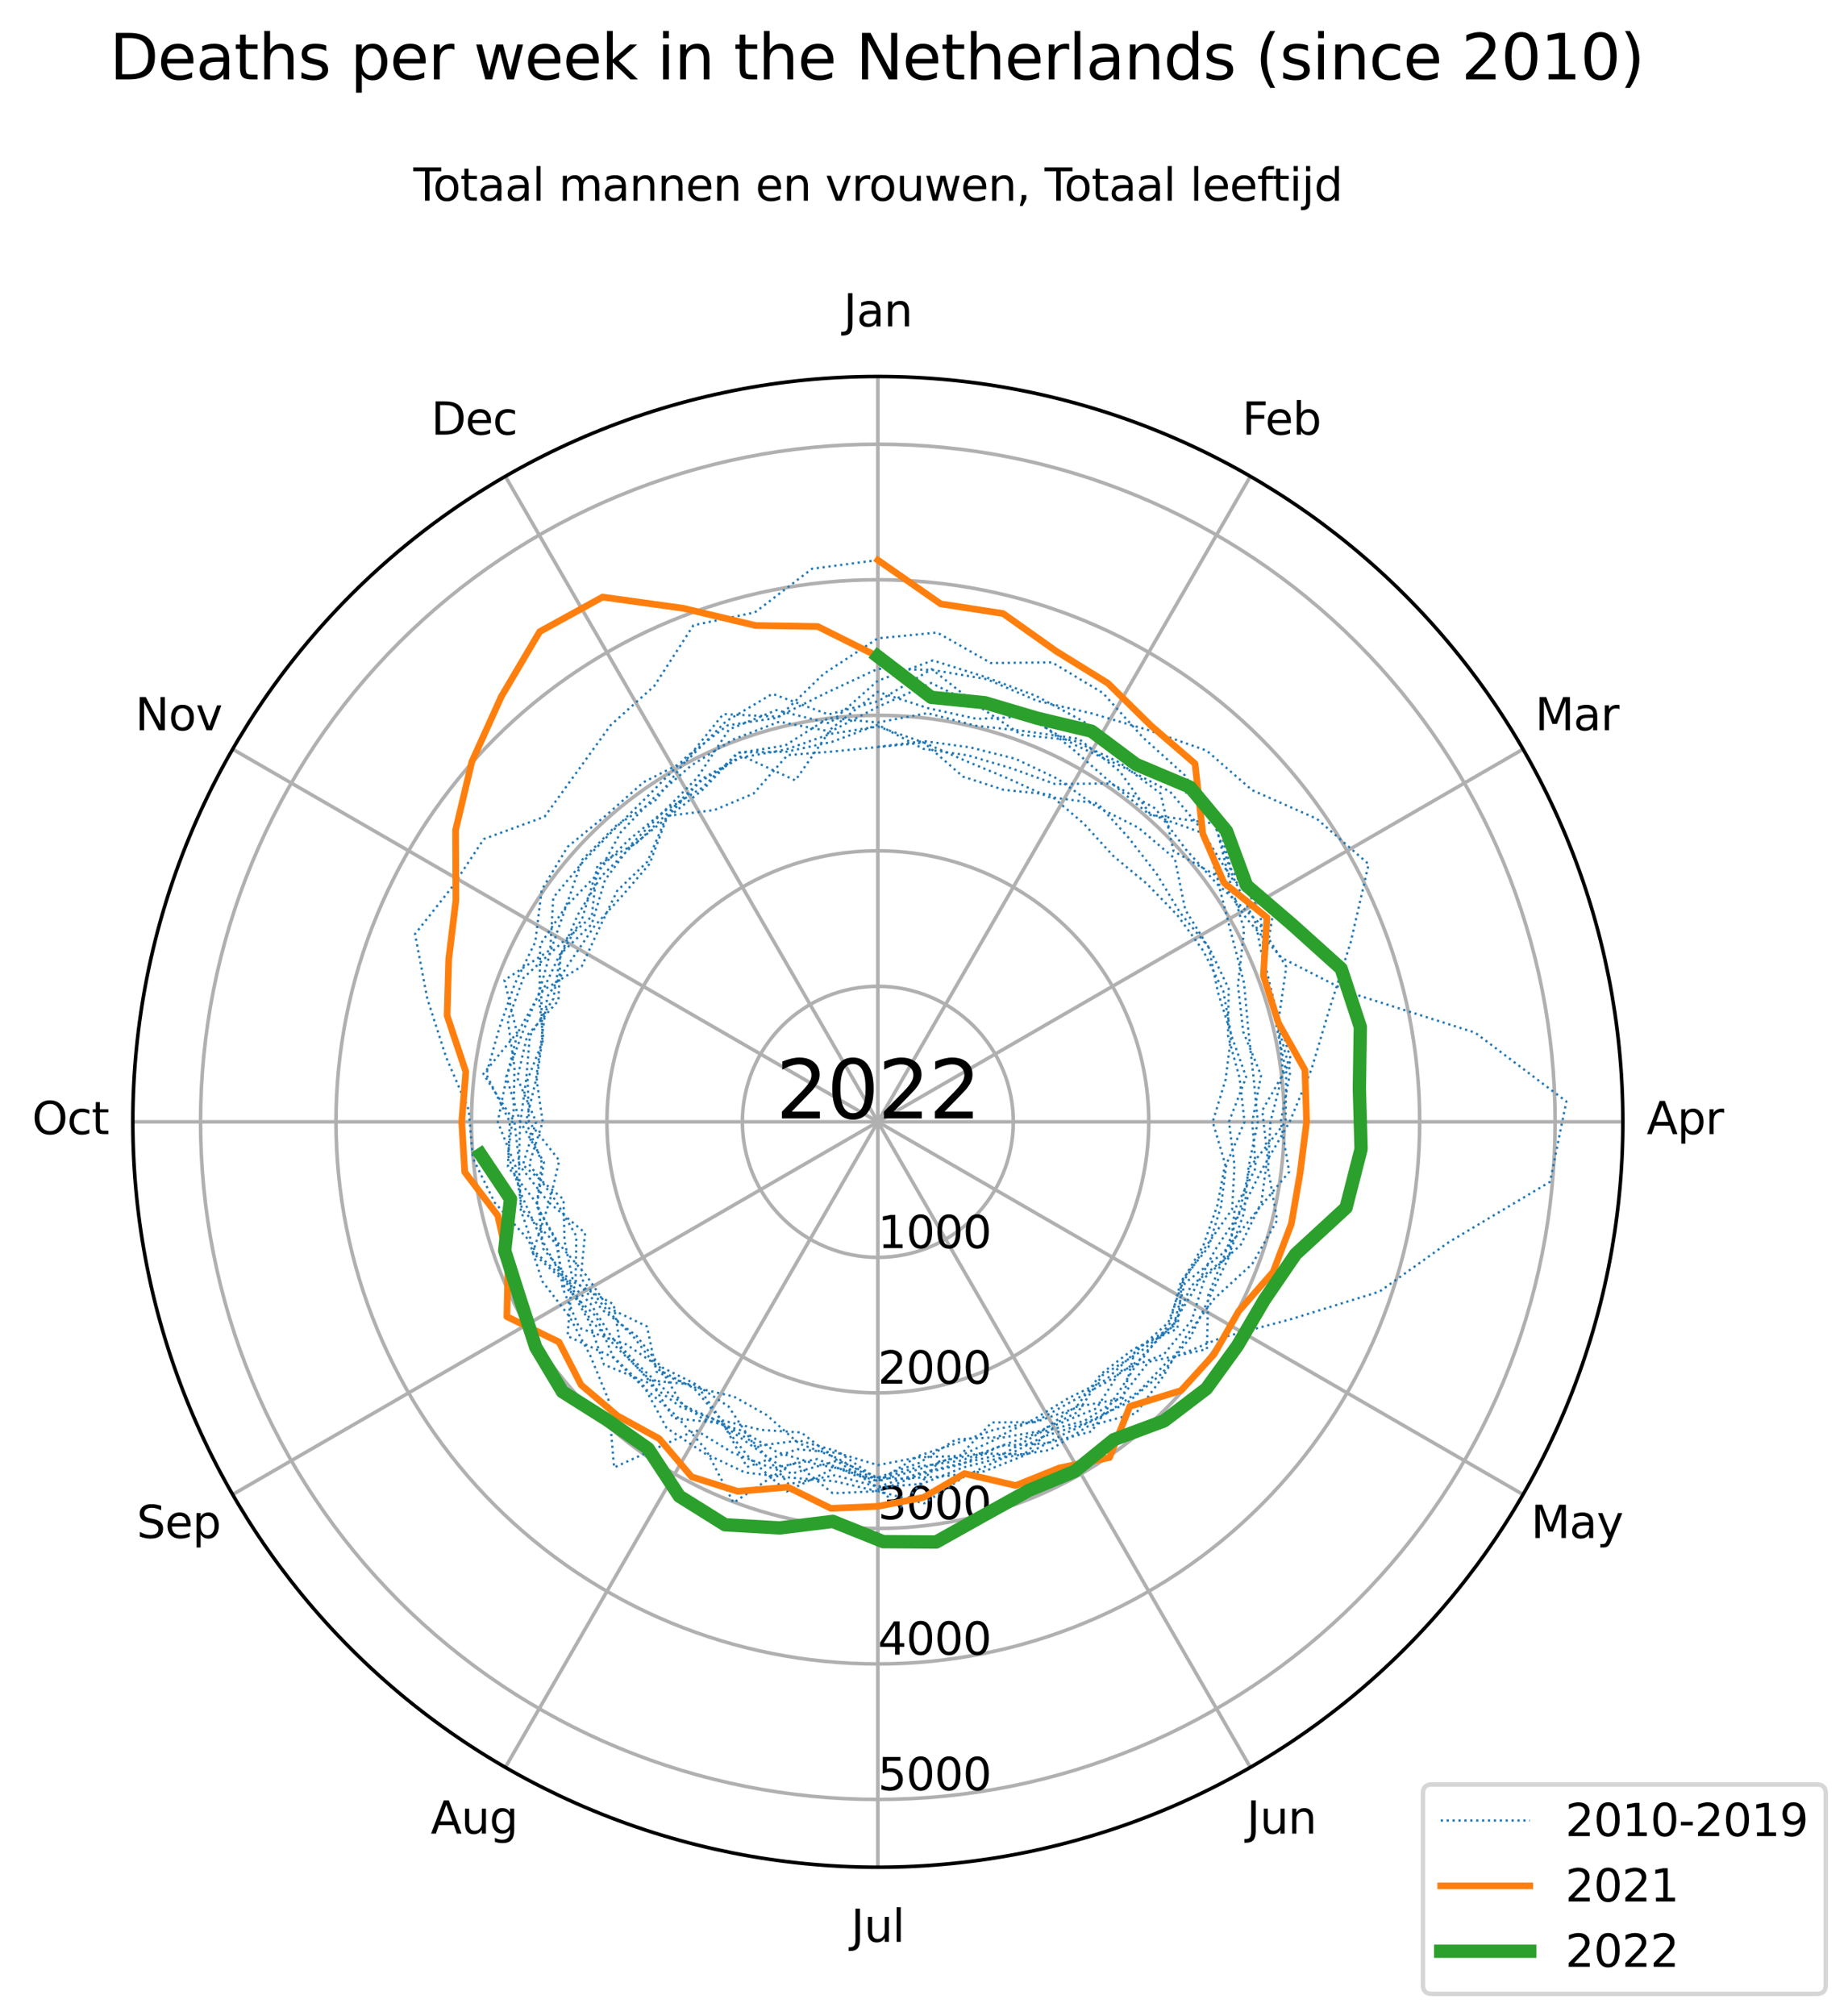 <?xml version="1.0" encoding="utf-8" standalone="no"?>
<!DOCTYPE svg PUBLIC "-//W3C//DTD SVG 1.1//EN"
  "http://www.w3.org/Graphics/SVG/1.1/DTD/svg11.dtd">
<svg xmlns:xlink="http://www.w3.org/1999/xlink" width="415.229pt" height="452.8pt" viewBox="0 0 415.229 452.8" xmlns="http://www.w3.org/2000/svg" version="1.1">
 <defs>
  <style type="text/css">*{stroke-linejoin: round; stroke-linecap: butt}</style>
 </defs>
 <g id="figure_1">
  <g id="patch_1">
   <path d="M 0 452.8 
L 415.229 452.8 
L 415.229 0 
L 0 0 
z
" style="fill: #ffffff"/>
  </g>
  <g id="axes_1">
   <g id="patch_2">
    <path d="M 364.645 251.952 
C 364.645 229.969 360.315 208.2 351.903 187.891 
C 343.49 167.581 331.159 149.126 315.615 133.582 
C 300.071 118.038 281.616 105.707 261.307 97.294 
C 240.997 88.882 219.228 84.552 197.245 84.552 
C 175.263 84.552 153.494 88.882 133.184 97.294 
C 112.875 105.707 94.42 118.038 78.876 133.582 
C 63.331 149.126 51 167.581 42.588 187.891 
C 34.175 208.2 29.845 229.969 29.845 251.952 
C 29.845 273.935 34.175 295.704 42.588 316.013 
C 51 336.322 63.331 354.777 78.876 370.321 
C 94.42 385.866 112.875 398.197 133.184 406.609 
C 153.494 415.022 175.263 419.352 197.245 419.352 
C 219.228 419.352 240.997 415.022 261.307 406.609 
C 281.616 398.197 300.071 385.866 315.615 370.321 
C 331.159 354.777 343.49 336.322 351.903 316.013 
C 360.315 295.704 364.645 273.935 364.645 251.952 
M 197.245 251.952 
C 197.245 251.952 197.245 251.952 197.245 251.952 
C 197.245 251.952 197.245 251.952 197.245 251.952 
C 197.245 251.952 197.245 251.952 197.245 251.952 
C 197.245 251.952 197.245 251.952 197.245 251.952 
C 197.245 251.952 197.245 251.952 197.245 251.952 
C 197.245 251.952 197.245 251.952 197.245 251.952 
C 197.245 251.952 197.245 251.952 197.245 251.952 
C 197.245 251.952 197.245 251.952 197.245 251.952 
C 197.245 251.952 197.245 251.952 197.245 251.952 
C 197.245 251.952 197.245 251.952 197.245 251.952 
C 197.245 251.952 197.245 251.952 197.245 251.952 
C 197.245 251.952 197.245 251.952 197.245 251.952 
C 197.245 251.952 197.245 251.952 197.245 251.952 
C 197.245 251.952 197.245 251.952 197.245 251.952 
C 197.245 251.952 197.245 251.952 197.245 251.952 
C 197.245 251.952 197.245 251.952 197.245 251.952 
M 364.645 251.952 
z
" style="fill: #ffffff"/>
   </g>
   <g id="matplotlib.axis_1">
    <g id="xtick_1">
     <g id="line2d_1">
      <path d="M 197.245 251.952 
L 197.245 84.552 
" clip-path="url(#pfb69809cf7)" style="fill: none; stroke: #b0b0b0; stroke-width: 0.8; stroke-linecap: square"/>
     </g>
     <g id="text_1">
      <!-- Jan -->
      <g transform="translate(189.537 73.311) scale(0.1 -0.1)">
       <defs>
        <path id="DejaVuSans-4a" d="M 628 4666 
L 1259 4666 
L 1259 325 
Q 1259 -519 939 -900 
Q 619 -1281 -91 -1281 
L -331 -1281 
L -331 -750 
L -134 -750 
Q 284 -750 456 -515 
Q 628 -281 628 325 
L 628 4666 
z
" transform="scale(0.016)"/>
        <path id="DejaVuSans-61" d="M 2194 1759 
Q 1497 1759 1228 1600 
Q 959 1441 959 1056 
Q 959 750 1161 570 
Q 1363 391 1709 391 
Q 2188 391 2477 730 
Q 2766 1069 2766 1631 
L 2766 1759 
L 2194 1759 
z
M 3341 1997 
L 3341 0 
L 2766 0 
L 2766 531 
Q 2569 213 2275 61 
Q 1981 -91 1556 -91 
Q 1019 -91 701 211 
Q 384 513 384 1019 
Q 384 1609 779 1909 
Q 1175 2209 1959 2209 
L 2766 2209 
L 2766 2266 
Q 2766 2663 2505 2880 
Q 2244 3097 1772 3097 
Q 1472 3097 1187 3025 
Q 903 2953 641 2809 
L 641 3341 
Q 956 3463 1253 3523 
Q 1550 3584 1831 3584 
Q 2591 3584 2966 3190 
Q 3341 2797 3341 1997 
z
" transform="scale(0.016)"/>
        <path id="DejaVuSans-6e" d="M 3513 2113 
L 3513 0 
L 2938 0 
L 2938 2094 
Q 2938 2591 2744 2837 
Q 2550 3084 2163 3084 
Q 1697 3084 1428 2787 
Q 1159 2491 1159 1978 
L 1159 0 
L 581 0 
L 581 3500 
L 1159 3500 
L 1159 2956 
Q 1366 3272 1645 3428 
Q 1925 3584 2291 3584 
Q 2894 3584 3203 3211 
Q 3513 2838 3513 2113 
z
" transform="scale(0.016)"/>
       </defs>
       <use xlink:href="#DejaVuSans-4a"/>
       <use xlink:href="#DejaVuSans-61" x="29.492"/>
       <use xlink:href="#DejaVuSans-6e" x="90.771"/>
      </g>
     </g>
    </g>
    <g id="xtick_2">
     <g id="line2d_2">
      <path d="M 197.245 251.952 
L 280.945 106.979 
" clip-path="url(#pfb69809cf7)" style="fill: none; stroke: #b0b0b0; stroke-width: 0.8; stroke-linecap: square"/>
     </g>
     <g id="text_2">
      <!-- Feb -->
      <g transform="translate(279.094 97.614) scale(0.1 -0.1)">
       <defs>
        <path id="DejaVuSans-46" d="M 628 4666 
L 3309 4666 
L 3309 4134 
L 1259 4134 
L 1259 2759 
L 3109 2759 
L 3109 2228 
L 1259 2228 
L 1259 0 
L 628 0 
L 628 4666 
z
" transform="scale(0.016)"/>
        <path id="DejaVuSans-65" d="M 3597 1894 
L 3597 1613 
L 953 1613 
Q 991 1019 1311 708 
Q 1631 397 2203 397 
Q 2534 397 2845 478 
Q 3156 559 3463 722 
L 3463 178 
Q 3153 47 2828 -22 
Q 2503 -91 2169 -91 
Q 1331 -91 842 396 
Q 353 884 353 1716 
Q 353 2575 817 3079 
Q 1281 3584 2069 3584 
Q 2775 3584 3186 3129 
Q 3597 2675 3597 1894 
z
M 3022 2063 
Q 3016 2534 2758 2815 
Q 2500 3097 2075 3097 
Q 1594 3097 1305 2825 
Q 1016 2553 972 2059 
L 3022 2063 
z
" transform="scale(0.016)"/>
        <path id="DejaVuSans-62" d="M 3116 1747 
Q 3116 2381 2855 2742 
Q 2594 3103 2138 3103 
Q 1681 3103 1420 2742 
Q 1159 2381 1159 1747 
Q 1159 1113 1420 752 
Q 1681 391 2138 391 
Q 2594 391 2855 752 
Q 3116 1113 3116 1747 
z
M 1159 2969 
Q 1341 3281 1617 3432 
Q 1894 3584 2278 3584 
Q 2916 3584 3314 3078 
Q 3713 2572 3713 1747 
Q 3713 922 3314 415 
Q 2916 -91 2278 -91 
Q 1894 -91 1617 61 
Q 1341 213 1159 525 
L 1159 0 
L 581 0 
L 581 4863 
L 1159 4863 
L 1159 2969 
z
" transform="scale(0.016)"/>
       </defs>
       <use xlink:href="#DejaVuSans-46"/>
       <use xlink:href="#DejaVuSans-65" x="52.02"/>
       <use xlink:href="#DejaVuSans-62" x="113.543"/>
      </g>
     </g>
    </g>
    <g id="xtick_3">
     <g id="line2d_3">
      <path d="M 197.245 251.952 
L 342.218 168.252 
" clip-path="url(#pfb69809cf7)" style="fill: none; stroke: #b0b0b0; stroke-width: 0.8; stroke-linecap: square"/>
     </g>
     <g id="text_3">
      <!-- Mar -->
      <g transform="translate(344.909 164.011) scale(0.1 -0.1)">
       <defs>
        <path id="DejaVuSans-4d" d="M 628 4666 
L 1569 4666 
L 2759 1491 
L 3956 4666 
L 4897 4666 
L 4897 0 
L 4281 0 
L 4281 4097 
L 3078 897 
L 2444 897 
L 1241 4097 
L 1241 0 
L 628 0 
L 628 4666 
z
" transform="scale(0.016)"/>
        <path id="DejaVuSans-72" d="M 2631 2963 
Q 2534 3019 2420 3045 
Q 2306 3072 2169 3072 
Q 1681 3072 1420 2755 
Q 1159 2438 1159 1844 
L 1159 0 
L 581 0 
L 581 3500 
L 1159 3500 
L 1159 2956 
Q 1341 3275 1631 3429 
Q 1922 3584 2338 3584 
Q 2397 3584 2469 3576 
Q 2541 3569 2628 3553 
L 2631 2963 
z
" transform="scale(0.016)"/>
       </defs>
       <use xlink:href="#DejaVuSans-4d"/>
       <use xlink:href="#DejaVuSans-61" x="86.279"/>
       <use xlink:href="#DejaVuSans-72" x="147.559"/>
      </g>
     </g>
    </g>
    <g id="xtick_4">
     <g id="line2d_4">
      <path d="M 197.245 251.952 
L 364.645 251.952 
" clip-path="url(#pfb69809cf7)" style="fill: none; stroke: #b0b0b0; stroke-width: 0.8; stroke-linecap: square"/>
     </g>
     <g id="text_4">
      <!-- Apr -->
      <g transform="translate(369.995 254.711) scale(0.1 -0.1)">
       <defs>
        <path id="DejaVuSans-41" d="M 2188 4044 
L 1331 1722 
L 3047 1722 
L 2188 4044 
z
M 1831 4666 
L 2547 4666 
L 4325 0 
L 3669 0 
L 3244 1197 
L 1141 1197 
L 716 0 
L 50 0 
L 1831 4666 
z
" transform="scale(0.016)"/>
        <path id="DejaVuSans-70" d="M 1159 525 
L 1159 -1331 
L 581 -1331 
L 581 3500 
L 1159 3500 
L 1159 2969 
Q 1341 3281 1617 3432 
Q 1894 3584 2278 3584 
Q 2916 3584 3314 3078 
Q 3713 2572 3713 1747 
Q 3713 922 3314 415 
Q 2916 -91 2278 -91 
Q 1894 -91 1617 61 
Q 1341 213 1159 525 
z
M 3116 1747 
Q 3116 2381 2855 2742 
Q 2594 3103 2138 3103 
Q 1681 3103 1420 2742 
Q 1159 2381 1159 1747 
Q 1159 1113 1420 752 
Q 1681 391 2138 391 
Q 2594 391 2855 752 
Q 3116 1113 3116 1747 
z
" transform="scale(0.016)"/>
       </defs>
       <use xlink:href="#DejaVuSans-41"/>
       <use xlink:href="#DejaVuSans-70" x="68.408"/>
       <use xlink:href="#DejaVuSans-72" x="131.885"/>
      </g>
     </g>
    </g>
    <g id="xtick_5">
     <g id="line2d_5">
      <path d="M 197.245 251.952 
L 342.218 335.652 
" clip-path="url(#pfb69809cf7)" style="fill: none; stroke: #b0b0b0; stroke-width: 0.8; stroke-linecap: square"/>
     </g>
     <g id="text_5">
      <!-- May -->
      <g transform="translate(344.005 345.411) scale(0.1 -0.1)">
       <defs>
        <path id="DejaVuSans-79" d="M 2059 -325 
Q 1816 -950 1584 -1140 
Q 1353 -1331 966 -1331 
L 506 -1331 
L 506 -850 
L 844 -850 
Q 1081 -850 1212 -737 
Q 1344 -625 1503 -206 
L 1606 56 
L 191 3500 
L 800 3500 
L 1894 763 
L 2988 3500 
L 3597 3500 
L 2059 -325 
z
" transform="scale(0.016)"/>
       </defs>
       <use xlink:href="#DejaVuSans-4d"/>
       <use xlink:href="#DejaVuSans-61" x="86.279"/>
       <use xlink:href="#DejaVuSans-79" x="147.559"/>
      </g>
     </g>
    </g>
    <g id="xtick_6">
     <g id="line2d_6">
      <path d="M 197.245 251.952 
L 280.945 396.924 
" clip-path="url(#pfb69809cf7)" style="fill: none; stroke: #b0b0b0; stroke-width: 0.8; stroke-linecap: square"/>
     </g>
     <g id="text_6">
      <!-- Jun -->
      <g transform="translate(280.133 411.808) scale(0.1 -0.1)">
       <defs>
        <path id="DejaVuSans-75" d="M 544 1381 
L 544 3500 
L 1119 3500 
L 1119 1403 
Q 1119 906 1312 657 
Q 1506 409 1894 409 
Q 2359 409 2629 706 
Q 2900 1003 2900 1516 
L 2900 3500 
L 3475 3500 
L 3475 0 
L 2900 0 
L 2900 538 
Q 2691 219 2414 64 
Q 2138 -91 1772 -91 
Q 1169 -91 856 284 
Q 544 659 544 1381 
z
M 1991 3584 
L 1991 3584 
z
" transform="scale(0.016)"/>
       </defs>
       <use xlink:href="#DejaVuSans-4a"/>
       <use xlink:href="#DejaVuSans-75" x="29.492"/>
       <use xlink:href="#DejaVuSans-6e" x="92.871"/>
      </g>
     </g>
    </g>
    <g id="xtick_7">
     <g id="line2d_7">
      <path d="M 197.245 251.952 
L 197.245 419.352 
" clip-path="url(#pfb69809cf7)" style="fill: none; stroke: #b0b0b0; stroke-width: 0.8; stroke-linecap: square"/>
     </g>
     <g id="text_7">
      <!-- Jul -->
      <g transform="translate(191.213 436.111) scale(0.1 -0.1)">
       <defs>
        <path id="DejaVuSans-6c" d="M 603 4863 
L 1178 4863 
L 1178 0 
L 603 0 
L 603 4863 
z
" transform="scale(0.016)"/>
       </defs>
       <use xlink:href="#DejaVuSans-4a"/>
       <use xlink:href="#DejaVuSans-75" x="29.492"/>
       <use xlink:href="#DejaVuSans-6c" x="92.871"/>
      </g>
     </g>
    </g>
    <g id="xtick_8">
     <g id="line2d_8">
      <path d="M 197.245 251.952 
L 113.545 396.924 
" clip-path="url(#pfb69809cf7)" style="fill: none; stroke: #b0b0b0; stroke-width: 0.8; stroke-linecap: square"/>
     </g>
     <g id="text_8">
      <!-- Aug -->
      <g transform="translate(96.782 411.808) scale(0.1 -0.1)">
       <defs>
        <path id="DejaVuSans-67" d="M 2906 1791 
Q 2906 2416 2648 2759 
Q 2391 3103 1925 3103 
Q 1463 3103 1205 2759 
Q 947 2416 947 1791 
Q 947 1169 1205 825 
Q 1463 481 1925 481 
Q 2391 481 2648 825 
Q 2906 1169 2906 1791 
z
M 3481 434 
Q 3481 -459 3084 -895 
Q 2688 -1331 1869 -1331 
Q 1566 -1331 1297 -1286 
Q 1028 -1241 775 -1147 
L 775 -588 
Q 1028 -725 1275 -790 
Q 1522 -856 1778 -856 
Q 2344 -856 2625 -561 
Q 2906 -266 2906 331 
L 2906 616 
Q 2728 306 2450 153 
Q 2172 0 1784 0 
Q 1141 0 747 490 
Q 353 981 353 1791 
Q 353 2603 747 3093 
Q 1141 3584 1784 3584 
Q 2172 3584 2450 3431 
Q 2728 3278 2906 2969 
L 2906 3500 
L 3481 3500 
L 3481 434 
z
" transform="scale(0.016)"/>
       </defs>
       <use xlink:href="#DejaVuSans-41"/>
       <use xlink:href="#DejaVuSans-75" x="68.408"/>
       <use xlink:href="#DejaVuSans-67" x="131.787"/>
      </g>
     </g>
    </g>
    <g id="xtick_9">
     <g id="line2d_9">
      <path d="M 197.245 251.952 
L 52.273 335.652 
" clip-path="url(#pfb69809cf7)" style="fill: none; stroke: #b0b0b0; stroke-width: 0.8; stroke-linecap: square"/>
     </g>
     <g id="text_9">
      <!-- Sep -->
      <g transform="translate(30.723 345.411) scale(0.1 -0.1)">
       <defs>
        <path id="DejaVuSans-53" d="M 3425 4513 
L 3425 3897 
Q 3066 4069 2747 4153 
Q 2428 4238 2131 4238 
Q 1616 4238 1336 4038 
Q 1056 3838 1056 3469 
Q 1056 3159 1242 3001 
Q 1428 2844 1947 2747 
L 2328 2669 
Q 3034 2534 3370 2195 
Q 3706 1856 3706 1288 
Q 3706 609 3251 259 
Q 2797 -91 1919 -91 
Q 1588 -91 1214 -16 
Q 841 59 441 206 
L 441 856 
Q 825 641 1194 531 
Q 1563 422 1919 422 
Q 2459 422 2753 634 
Q 3047 847 3047 1241 
Q 3047 1584 2836 1778 
Q 2625 1972 2144 2069 
L 1759 2144 
Q 1053 2284 737 2584 
Q 422 2884 422 3419 
Q 422 4038 858 4394 
Q 1294 4750 2059 4750 
Q 2388 4750 2728 4690 
Q 3069 4631 3425 4513 
z
" transform="scale(0.016)"/>
       </defs>
       <use xlink:href="#DejaVuSans-53"/>
       <use xlink:href="#DejaVuSans-65" x="63.477"/>
       <use xlink:href="#DejaVuSans-70" x="125"/>
      </g>
     </g>
    </g>
    <g id="xtick_10">
     <g id="line2d_10">
      <path d="M 197.245 251.952 
L 29.845 251.952 
" clip-path="url(#pfb69809cf7)" style="fill: none; stroke: #b0b0b0; stroke-width: 0.8; stroke-linecap: square"/>
     </g>
     <g id="text_10">
      <!-- Oct -->
      <g transform="translate(7.2 254.711) scale(0.1 -0.1)">
       <defs>
        <path id="DejaVuSans-4f" d="M 2522 4238 
Q 1834 4238 1429 3725 
Q 1025 3213 1025 2328 
Q 1025 1447 1429 934 
Q 1834 422 2522 422 
Q 3209 422 3611 934 
Q 4013 1447 4013 2328 
Q 4013 3213 3611 3725 
Q 3209 4238 2522 4238 
z
M 2522 4750 
Q 3503 4750 4090 4092 
Q 4678 3434 4678 2328 
Q 4678 1225 4090 567 
Q 3503 -91 2522 -91 
Q 1538 -91 948 565 
Q 359 1222 359 2328 
Q 359 3434 948 4092 
Q 1538 4750 2522 4750 
z
" transform="scale(0.016)"/>
        <path id="DejaVuSans-63" d="M 3122 3366 
L 3122 2828 
Q 2878 2963 2633 3030 
Q 2388 3097 2138 3097 
Q 1578 3097 1268 2742 
Q 959 2388 959 1747 
Q 959 1106 1268 751 
Q 1578 397 2138 397 
Q 2388 397 2633 464 
Q 2878 531 3122 666 
L 3122 134 
Q 2881 22 2623 -34 
Q 2366 -91 2075 -91 
Q 1284 -91 818 406 
Q 353 903 353 1747 
Q 353 2603 823 3093 
Q 1294 3584 2113 3584 
Q 2378 3584 2631 3529 
Q 2884 3475 3122 3366 
z
" transform="scale(0.016)"/>
        <path id="DejaVuSans-74" d="M 1172 4494 
L 1172 3500 
L 2356 3500 
L 2356 3053 
L 1172 3053 
L 1172 1153 
Q 1172 725 1289 603 
Q 1406 481 1766 481 
L 2356 481 
L 2356 0 
L 1766 0 
Q 1100 0 847 248 
Q 594 497 594 1153 
L 594 3053 
L 172 3053 
L 172 3500 
L 594 3500 
L 594 4494 
L 1172 4494 
z
" transform="scale(0.016)"/>
       </defs>
       <use xlink:href="#DejaVuSans-4f"/>
       <use xlink:href="#DejaVuSans-63" x="78.711"/>
       <use xlink:href="#DejaVuSans-74" x="133.691"/>
      </g>
     </g>
    </g>
    <g id="xtick_11">
     <g id="line2d_11">
      <path d="M 197.245 251.952 
L 52.273 168.252 
" clip-path="url(#pfb69809cf7)" style="fill: none; stroke: #b0b0b0; stroke-width: 0.8; stroke-linecap: square"/>
     </g>
     <g id="text_11">
      <!-- Nov -->
      <g transform="translate(30.389 164.011) scale(0.1 -0.1)">
       <defs>
        <path id="DejaVuSans-4e" d="M 628 4666 
L 1478 4666 
L 3547 763 
L 3547 4666 
L 4159 4666 
L 4159 0 
L 3309 0 
L 1241 3903 
L 1241 0 
L 628 0 
L 628 4666 
z
" transform="scale(0.016)"/>
        <path id="DejaVuSans-6f" d="M 1959 3097 
Q 1497 3097 1228 2736 
Q 959 2375 959 1747 
Q 959 1119 1226 758 
Q 1494 397 1959 397 
Q 2419 397 2687 759 
Q 2956 1122 2956 1747 
Q 2956 2369 2687 2733 
Q 2419 3097 1959 3097 
z
M 1959 3584 
Q 2709 3584 3137 3096 
Q 3566 2609 3566 1747 
Q 3566 888 3137 398 
Q 2709 -91 1959 -91 
Q 1206 -91 779 398 
Q 353 888 353 1747 
Q 353 2609 779 3096 
Q 1206 3584 1959 3584 
z
" transform="scale(0.016)"/>
        <path id="DejaVuSans-76" d="M 191 3500 
L 800 3500 
L 1894 563 
L 2988 3500 
L 3597 3500 
L 2284 0 
L 1503 0 
L 191 3500 
z
" transform="scale(0.016)"/>
       </defs>
       <use xlink:href="#DejaVuSans-4e"/>
       <use xlink:href="#DejaVuSans-6f" x="74.805"/>
       <use xlink:href="#DejaVuSans-76" x="135.986"/>
      </g>
     </g>
    </g>
    <g id="xtick_12">
     <g id="line2d_12">
      <path d="M 197.245 251.952 
L 113.545 106.979 
" clip-path="url(#pfb69809cf7)" style="fill: none; stroke: #b0b0b0; stroke-width: 0.8; stroke-linecap: square"/>
     </g>
     <g id="text_12">
      <!-- Dec -->
      <g transform="translate(96.87 97.614) scale(0.1 -0.1)">
       <defs>
        <path id="DejaVuSans-44" d="M 1259 4147 
L 1259 519 
L 2022 519 
Q 2988 519 3436 956 
Q 3884 1394 3884 2338 
Q 3884 3275 3436 3711 
Q 2988 4147 2022 4147 
L 1259 4147 
z
M 628 4666 
L 1925 4666 
Q 3281 4666 3915 4102 
Q 4550 3538 4550 2338 
Q 4550 1131 3912 565 
Q 3275 0 1925 0 
L 628 0 
L 628 4666 
z
" transform="scale(0.016)"/>
       </defs>
       <use xlink:href="#DejaVuSans-44"/>
       <use xlink:href="#DejaVuSans-65" x="77.002"/>
       <use xlink:href="#DejaVuSans-63" x="138.525"/>
      </g>
     </g>
    </g>
   </g>
   <g id="matplotlib.axis_2">
    <g id="ytick_1">
     <g id="line2d_13">
      <path d="M 197.245 221.515 
C 201.242 221.515 205.2 222.303 208.893 223.832 
C 212.585 225.362 215.941 227.604 218.767 230.43 
C 221.593 233.256 223.835 236.612 225.365 240.304 
C 226.894 243.997 227.682 247.955 227.682 251.952 
C 227.682 255.949 226.894 259.907 225.365 263.599 
C 223.835 267.292 221.593 270.647 218.767 273.474 
C 215.941 276.3 212.585 278.542 208.893 280.071 
C 205.2 281.601 201.242 282.388 197.245 282.388 
C 193.248 282.388 189.29 281.601 185.598 280.071 
C 181.905 278.542 178.55 276.3 175.724 273.474 
C 172.897 270.647 170.655 267.292 169.126 263.599 
C 167.596 259.907 166.809 255.949 166.809 251.952 
C 166.809 247.955 167.596 243.997 169.126 240.304 
C 170.655 236.612 172.897 233.256 175.724 230.43 
C 178.55 227.604 181.905 225.362 185.598 223.832 
C 189.29 222.303 193.248 221.515 197.245 221.515 
" clip-path="url(#pfb69809cf7)" style="fill: none; stroke: #b0b0b0; stroke-width: 0.8; stroke-linecap: square"/>
     </g>
     <g id="text_13">
      <!-- 1000 -->
      <g transform="translate(197.245 280.308) scale(0.1 -0.1)">
       <defs>
        <path id="DejaVuSans-31" d="M 794 531 
L 1825 531 
L 1825 4091 
L 703 3866 
L 703 4441 
L 1819 4666 
L 2450 4666 
L 2450 531 
L 3481 531 
L 3481 0 
L 794 0 
L 794 531 
z
" transform="scale(0.016)"/>
        <path id="DejaVuSans-30" d="M 2034 4250 
Q 1547 4250 1301 3770 
Q 1056 3291 1056 2328 
Q 1056 1369 1301 889 
Q 1547 409 2034 409 
Q 2525 409 2770 889 
Q 3016 1369 3016 2328 
Q 3016 3291 2770 3770 
Q 2525 4250 2034 4250 
z
M 2034 4750 
Q 2819 4750 3233 4129 
Q 3647 3509 3647 2328 
Q 3647 1150 3233 529 
Q 2819 -91 2034 -91 
Q 1250 -91 836 529 
Q 422 1150 422 2328 
Q 422 3509 836 4129 
Q 1250 4750 2034 4750 
z
" transform="scale(0.016)"/>
       </defs>
       <use xlink:href="#DejaVuSans-31"/>
       <use xlink:href="#DejaVuSans-30" x="63.623"/>
       <use xlink:href="#DejaVuSans-30" x="127.246"/>
       <use xlink:href="#DejaVuSans-30" x="190.869"/>
      </g>
     </g>
    </g>
    <g id="ytick_2">
     <g id="line2d_14">
      <path d="M 197.245 191.079 
C 205.239 191.079 213.155 192.654 220.54 195.713 
C 227.926 198.772 234.636 203.256 240.289 208.908 
C 245.941 214.561 250.425 221.272 253.484 228.657 
C 256.543 236.042 258.118 243.958 258.118 251.952 
C 258.118 259.945 256.543 267.861 253.484 275.247 
C 250.425 282.632 245.941 289.343 240.289 294.995 
C 234.636 300.648 227.926 305.132 220.54 308.191 
C 213.155 311.25 205.239 312.824 197.245 312.824 
C 189.252 312.824 181.336 311.25 173.95 308.191 
C 166.565 305.132 159.854 300.648 154.202 294.995 
C 148.549 289.343 144.065 282.632 141.006 275.247 
C 137.947 267.861 136.373 259.945 136.373 251.952 
C 136.373 243.958 137.947 236.042 141.006 228.657 
C 144.065 221.272 148.549 214.561 154.202 208.908 
C 159.854 203.256 166.565 198.772 173.95 195.713 
C 181.336 192.654 189.252 191.079 197.245 191.079 
" clip-path="url(#pfb69809cf7)" style="fill: none; stroke: #b0b0b0; stroke-width: 0.8; stroke-linecap: square"/>
     </g>
     <g id="text_14">
      <!-- 2000 -->
      <g transform="translate(197.245 310.745) scale(0.1 -0.1)">
       <defs>
        <path id="DejaVuSans-32" d="M 1228 531 
L 3431 531 
L 3431 0 
L 469 0 
L 469 531 
Q 828 903 1448 1529 
Q 2069 2156 2228 2338 
Q 2531 2678 2651 2914 
Q 2772 3150 2772 3378 
Q 2772 3750 2511 3984 
Q 2250 4219 1831 4219 
Q 1534 4219 1204 4116 
Q 875 4013 500 3803 
L 500 4441 
Q 881 4594 1212 4672 
Q 1544 4750 1819 4750 
Q 2544 4750 2975 4387 
Q 3406 4025 3406 3419 
Q 3406 3131 3298 2873 
Q 3191 2616 2906 2266 
Q 2828 2175 2409 1742 
Q 1991 1309 1228 531 
z
" transform="scale(0.016)"/>
       </defs>
       <use xlink:href="#DejaVuSans-32"/>
       <use xlink:href="#DejaVuSans-30" x="63.623"/>
       <use xlink:href="#DejaVuSans-30" x="127.246"/>
       <use xlink:href="#DejaVuSans-30" x="190.869"/>
      </g>
     </g>
    </g>
    <g id="ytick_3">
     <g id="line2d_15">
      <path d="M 197.245 160.643 
C 209.236 160.643 221.11 163.005 232.188 167.593 
C 243.266 172.182 253.332 178.908 261.811 187.386 
C 270.289 195.865 277.015 205.931 281.604 217.009 
C 286.193 228.087 288.554 239.961 288.554 251.952 
C 288.554 263.942 286.193 275.816 281.604 286.894 
C 277.015 297.972 270.289 308.038 261.811 316.517 
C 253.332 324.996 243.266 331.722 232.188 336.31 
C 221.11 340.899 209.236 343.261 197.245 343.261 
C 185.255 343.261 173.381 340.899 162.303 336.31 
C 151.225 331.722 141.159 324.996 132.68 316.517 
C 124.201 308.038 117.475 297.972 112.887 286.894 
C 108.298 275.816 105.936 263.942 105.936 251.952 
C 105.936 239.961 108.298 228.087 112.887 217.009 
C 117.475 205.931 124.201 195.865 132.68 187.386 
C 141.159 178.908 151.225 172.182 162.303 167.593 
C 173.381 163.005 185.255 160.643 197.245 160.643 
" clip-path="url(#pfb69809cf7)" style="fill: none; stroke: #b0b0b0; stroke-width: 0.8; stroke-linecap: square"/>
     </g>
     <g id="text_15">
      <!-- 3000 -->
      <g transform="translate(197.245 341.181) scale(0.1 -0.1)">
       <defs>
        <path id="DejaVuSans-33" d="M 2597 2516 
Q 3050 2419 3304 2112 
Q 3559 1806 3559 1356 
Q 3559 666 3084 287 
Q 2609 -91 1734 -91 
Q 1441 -91 1130 -33 
Q 819 25 488 141 
L 488 750 
Q 750 597 1062 519 
Q 1375 441 1716 441 
Q 2309 441 2620 675 
Q 2931 909 2931 1356 
Q 2931 1769 2642 2001 
Q 2353 2234 1838 2234 
L 1294 2234 
L 1294 2753 
L 1863 2753 
Q 2328 2753 2575 2939 
Q 2822 3125 2822 3475 
Q 2822 3834 2567 4026 
Q 2313 4219 1838 4219 
Q 1578 4219 1281 4162 
Q 984 4106 628 3988 
L 628 4550 
Q 988 4650 1302 4700 
Q 1616 4750 1894 4750 
Q 2613 4750 3031 4423 
Q 3450 4097 3450 3541 
Q 3450 3153 3228 2886 
Q 3006 2619 2597 2516 
z
" transform="scale(0.016)"/>
       </defs>
       <use xlink:href="#DejaVuSans-33"/>
       <use xlink:href="#DejaVuSans-30" x="63.623"/>
       <use xlink:href="#DejaVuSans-30" x="127.246"/>
       <use xlink:href="#DejaVuSans-30" x="190.869"/>
      </g>
     </g>
    </g>
    <g id="ytick_4">
     <g id="line2d_16">
      <path d="M 197.245 130.206 
C 213.233 130.206 229.065 133.355 243.835 139.474 
C 258.606 145.592 272.028 154.56 283.332 165.865 
C 294.637 177.17 303.605 190.591 309.723 205.362 
C 315.842 220.132 318.991 235.964 318.991 251.952 
C 318.991 267.939 315.842 283.771 309.723 298.542 
C 303.605 313.312 294.637 326.734 283.332 338.039 
C 272.028 349.344 258.606 358.312 243.835 364.43 
C 229.065 370.548 213.233 373.697 197.245 373.697 
C 181.258 373.697 165.426 370.548 150.655 364.43 
C 135.885 358.312 122.463 349.344 111.158 338.039 
C 99.853 326.734 90.885 313.312 84.767 298.542 
C 78.649 283.771 75.5 267.939 75.5 251.952 
C 75.5 235.964 78.649 220.132 84.767 205.362 
C 90.885 190.591 99.853 177.17 111.158 165.865 
C 122.463 154.56 135.885 145.592 150.655 139.474 
C 165.426 133.355 181.258 130.206 197.245 130.206 
" clip-path="url(#pfb69809cf7)" style="fill: none; stroke: #b0b0b0; stroke-width: 0.8; stroke-linecap: square"/>
     </g>
     <g id="text_16">
      <!-- 4000 -->
      <g transform="translate(197.245 371.618) scale(0.1 -0.1)">
       <defs>
        <path id="DejaVuSans-34" d="M 2419 4116 
L 825 1625 
L 2419 1625 
L 2419 4116 
z
M 2253 4666 
L 3047 4666 
L 3047 1625 
L 3713 1625 
L 3713 1100 
L 3047 1100 
L 3047 0 
L 2419 0 
L 2419 1100 
L 313 1100 
L 313 1709 
L 2253 4666 
z
" transform="scale(0.016)"/>
       </defs>
       <use xlink:href="#DejaVuSans-34"/>
       <use xlink:href="#DejaVuSans-30" x="63.623"/>
       <use xlink:href="#DejaVuSans-30" x="127.246"/>
       <use xlink:href="#DejaVuSans-30" x="190.869"/>
      </g>
     </g>
    </g>
    <g id="ytick_5">
     <g id="line2d_17">
      <path d="M 197.245 99.77 
C 217.23 99.77 237.02 103.706 255.483 111.354 
C 273.946 119.002 290.723 130.212 304.854 144.343 
C 318.985 158.474 330.195 175.251 337.843 193.714 
C 345.491 212.177 349.427 231.967 349.427 251.952 
C 349.427 271.936 345.491 291.726 337.843 310.189 
C 330.195 328.652 318.985 345.429 304.854 359.561 
C 290.723 373.692 273.946 384.902 255.483 392.549 
C 237.02 400.197 217.23 404.134 197.245 404.134 
C 177.261 404.134 157.471 400.197 139.008 392.549 
C 120.545 384.902 103.768 373.692 89.637 359.561 
C 75.505 345.429 64.295 328.652 56.648 310.189 
C 49 291.726 45.063 271.936 45.063 251.952 
C 45.063 231.967 49 212.177 56.648 193.714 
C 64.295 175.251 75.505 158.474 89.637 144.343 
C 103.768 130.212 120.545 119.002 139.008 111.354 
C 157.471 103.706 177.261 99.77 197.245 99.77 
" clip-path="url(#pfb69809cf7)" style="fill: none; stroke: #b0b0b0; stroke-width: 0.8; stroke-linecap: square"/>
     </g>
     <g id="text_17">
      <!-- 5000 -->
      <g transform="translate(197.245 402.054) scale(0.1 -0.1)">
       <defs>
        <path id="DejaVuSans-35" d="M 691 4666 
L 3169 4666 
L 3169 4134 
L 1269 4134 
L 1269 2991 
Q 1406 3038 1543 3061 
Q 1681 3084 1819 3084 
Q 2600 3084 3056 2656 
Q 3513 2228 3513 1497 
Q 3513 744 3044 326 
Q 2575 -91 1722 -91 
Q 1428 -91 1123 -41 
Q 819 9 494 109 
L 494 744 
Q 775 591 1075 516 
Q 1375 441 1709 441 
Q 2250 441 2565 725 
Q 2881 1009 2881 1497 
Q 2881 1984 2565 2268 
Q 2250 2553 1709 2553 
Q 1456 2553 1204 2497 
Q 953 2441 691 2322 
L 691 4666 
z
" transform="scale(0.016)"/>
       </defs>
       <use xlink:href="#DejaVuSans-35"/>
       <use xlink:href="#DejaVuSans-30" x="63.623"/>
       <use xlink:href="#DejaVuSans-30" x="127.246"/>
       <use xlink:href="#DejaVuSans-30" x="190.869"/>
      </g>
     </g>
    </g>
   </g>
   <g id="line2d_18">
    <path d="M 197.245 167.734 
L 207.628 166.445 
L 217.975 167.847 
L 228.167 170.418 
L 237.67 174.928 
L 246.193 181.039 
L 255.776 185.884 
L 263.974 192.836 
L 266.304 204.284 
L 271.627 212.913 
L 273.685 222.962 
L 276.651 232.38 
L 275.38 242.465 
L 272.484 251.952 
L 275.289 261.428 
L 273.519 270.752 
L 270.384 279.689 
L 265.591 287.822 
L 264.551 298.41 
L 254.77 302.914 
L 247.4 308.565 
L 241.628 316.252 
L 232.635 319.381 
L 222.846 319.455 
L 215.71 326.866 
L 206.711 329.905 
L 197.245 332.699 
L 188.077 327.458 
L 179.451 324.147 
L 172.271 317.805 
L 164.869 313.64 
L 156.078 311.593 
L 147.514 308.086 
L 145.371 297.909 
L 136.728 293.724 
L 131.676 286.365 
L 125.445 279.182 
L 120.588 270.846 
L 121.77 261.116 
L 118.172 251.952 
L 120.41 242.622 
L 122.997 223.793 
L 128.28 215.756 
L 133.572 208.001 
L 139.858 201.111 
L 145.94 194.04 
L 149.94 183.419 
L 157.188 175.629 
L 166.237 170.191 
L 176.632 168.32 
L 186.665 164.813 
L 197.245 163.169 
L 207.587 166.777 
L 216.358 174.407 
L 225.523 177.391 
L 235.831 178.432 
L 243.496 184.947 
L 250.145 192.24 
L 257.64 198.447 
L 264.526 205.511 
L 270.388 213.564 
L 274.852 222.52 
L 276.622 232.387 
L 280.003 241.903 
L 276.136 251.952 
L 277.374 261.681 
L 276.858 271.575 
L 270.981 279.916 
L 265.779 287.921 
L 262.522 297.009 
L 255.362 303.439 
L 248.551 309.863 
L 240.072 313.997 
L 232.309 318.761 
L 224.109 322.785 
L 214.821 323.261 
L 206.545 328.545 
L 197.245 331.847 
L 188.026 327.881 
L 180.048 321.724 
L 171.008 321.134 
L 162.082 318.95 
L 156.51 310.966 
L 148.503 306.97 
L 143.002 300.008 
L 135.676 294.45 
L 129.331 287.596 
L 129.514 277.639 
L 124.932 269.775 
L 118.899 261.465 
L 121.946 251.952 
L 120.591 242.644 
L 121.858 233.371 
L 121.603 223.264 
L 125.747 214.426 
L 132.945 207.569 
L 135.939 197.639 
L 141.944 189.529 
L 149.145 182.266 
L 157.839 176.869 
L 165.784 168.995 
L 176.756 168.822 
L 186.885 166.626 
L 197.245 162.773 
L 207.419 168.167 
L 217.531 169.65 
L 227.347 172.581 
L 237.062 176.087 
L 249.703 175.954 
L 259.591 181.578 
L 266.389 190.696 
L 273.919 199.028 
L 279.519 220.75 
L 280.493 231.433 
L 281.634 241.705 
L 282.619 251.952 
L 280.547 262.066 
L 279.577 272.245 
L 276.161 281.88 
L 267.558 288.855 
L 263.699 297.822 
L 255.043 303.156 
L 252.284 314.078 
L 241.473 316.026 
L 233.809 321.618 
L 224.854 324.749 
L 215.994 328.018 
L 206.641 329.331 
L 197.245 332.273 
L 188.257 325.977 
L 179.604 323.527 
L 169.626 324.777 
L 163.695 315.877 
L 156.459 311.041 
L 145.819 310 
L 139.516 303.096 
L 137.88 292.929 
L 128.792 287.879 
L 126.839 278.653 
L 126.616 269.36 
L 117.479 261.637 
L 120.454 251.952 
L 116.24 242.116 
L 118.46 232.533 
L 125.473 224.732 
L 125.935 214.525 
L 129.839 205.425 
L 135.073 196.872 
L 142.206 189.825 
L 158.037 177.246 
L 165.827 169.109 
L 176.413 167.433 
L 186.228 161.218 
L 197.245 162.256 
L 208.391 160.16 
L 219.177 162.971 
L 230.509 164.243 
L 242.395 165.927 
L 251.587 173.224 
L 258.46 182.854 
L 270.398 187.144 
L 276.649 197.143 
L 285.992 205.374 
L 283.731 219.152 
L 287.024 229.823 
L 289.913 240.7 
L 287.763 251.952 
L 289.671 263.174 
L 281.734 272.776 
L 274.852 281.384 
L 266.237 288.162 
L 263.674 297.804 
L 255.818 303.842 
L 247.683 308.884 
L 242.216 317.103 
L 233.696 321.402 
L 224.206 323.041 
L 215.739 326.984 
L 206.391 327.276 
L 197.245 329.047 
L 188.217 326.31 
L 179.123 325.477 
L 167.845 329.473 
L 162.082 318.95 
L 155.94 311.793 
L 147.958 307.585 
L 142.523 300.431 
L 136.227 294.07 
L 130.49 286.988 
L 131.478 276.894 
L 123.425 270.147 
L 125.667 260.643 
L 118.841 251.952 
L 118.567 242.398 
L 122.095 233.429 
L 121.005 223.038 
L 130.706 217.029 
L 134.549 208.675 
L 138.673 200.061 
L 145.476 193.516 
L 149.819 183.243 
L 160.498 181.935 
L 169.292 178.244 
L 176.945 169.591 
L 187.145 168.771 
L 207.587 166.777 
L 217.203 170.979 
L 226.494 174.829 
L 235.549 178.971 
L 246.608 180.438 
L 253.677 188.253 
L 259.964 196.388 
L 265.202 205.044 
L 271.708 212.871 
L 276.075 222.055 
L 275.913 232.562 
L 278.522 242.083 
L 279.637 251.952 
L 275.561 261.461 
L 274.346 270.955 
L 271.522 280.121 
L 265.375 287.709 
L 262.823 297.217 
L 256.934 304.831 
L 248.894 310.251 
L 232.592 319.3 
L 223.45 321.049 
L 215.033 324.118 
L 206.355 326.974 
L 197.245 332.699 
L 187.82 329.573 
L 176.785 334.963 
L 168.547 327.623 
L 161.87 319.354 
L 153.329 315.575 
L 148.342 307.152 
L 140.792 301.965 
L 130.165 298.254 
L 126.367 289.152 
L 125.274 279.247 
L 120.588 270.846 
L 122.223 261.061 
L 116.924 251.952 
L 118.235 242.358 
L 119.051 232.679 
L 124.335 224.3 
L 125.908 214.511 
L 130.866 206.134 
L 133.934 195.863 
L 141.197 188.686 
L 149.145 182.266 
L 156.679 174.659 
L 163.82 163.816 
L 174.454 159.484 
L 186.379 162.457 
L 197.245 152.881 
L 209.589 148.318 
L 221.388 152.044 
L 232.78 156.285 
L 243.415 161.999 
L 252.88 169.353 
L 263.033 175.614 
L 273.172 182.492 
L 276.552 195.047 
L 283.125 204.606 
L 284.286 216.652 
L 286.852 227.467 
L 290.082 238.093 
L 283.616 249.391 
L 284.798 259.757 
L 283.41 270.089 
L 278.814 279.528 
L 270.721 286.953 
L 267.79 296.487 
L 261.555 304.134 
L 251.646 307.989 
L 246.372 316.304 
L 237.41 319.959 
L 230.128 326.6 
L 219.993 326.443 
L 210.958 328.251 
L 202.38 338.482 
L 192.581 330.552 
L 183.425 328.85 
L 174.596 326.122 
L 166.694 321.307 
L 157.87 318.622 
L 150.538 313.135 
L 143.841 306.962 
L 137.521 300.414 
L 132.646 292.733 
L 125.83 285.972 
L 121.328 277.618 
L 117.336 268.772 
L 114.118 259.362 
L 115.407 249.526 
L 115.607 239.765 
L 114.098 229.232 
L 117.594 219.649 
L 125.492 212.394 
L 132.974 205.836 
L 134.231 194.305 
L 143.18 189.217 
L 150.334 182.303 
L 157.719 174.942 
L 166.712 169.752 
L 178.715 175.268 
L 186.734 163.701 
L 197.245 155.377 
L 208.527 159.042 
L 219.549 161.464 
L 231.793 160.856 
L 241.136 168.326 
L 249.737 175.904 
L 258.339 182.991 
L 272.859 184.964 
L 277.025 196.884 
L 282.165 207.382 
L 284.385 218.904 
L 289.007 240.81 
L 288.859 251.952 
L 280.849 262.103 
L 278.543 271.99 
L 275.279 281.546 
L 271.466 290.906 
L 271.189 302.991 
L 258.096 305.861 
L 252.002 313.759 
L 243.617 319.132 
L 233.837 321.672 
L 225.523 326.513 
L 206.817 330.781 
L 197.245 333.917 
L 187.608 331.325 
L 177.193 333.308 
L 169.81 324.293 
L 161.884 319.327 
L 153.018 316.026 
L 145.415 310.456 
L 135.711 306.466 
L 132.344 296.75 
L 127.606 288.501 
L 119.696 281.362 
L 123.365 270.162 
L 116.724 261.729 
L 115.585 251.952 
L 108.596 241.188 
L 116.155 231.965 
L 113.35 220.134 
L 123.645 213.323 
L 124.304 201.604 
L 131.132 193.381 
L 138.553 185.702 
L 146.258 178.083 
L 154.218 169.97 
L 163.474 162.905 
L 174.869 161.168 
L 185.032 151.368 
L 197.245 143.355 
L 210.588 142.062 
L 222.644 148.904 
L 236.38 148.761 
L 247.798 155.632 
L 256.826 165.634 
L 266.211 174.106 
L 273.064 184.783 
L 276.199 197.454 
L 279.551 208.755 
L 278.153 221.268 
L 279.341 231.717 
L 283.356 241.496 
L 281.371 251.952 
L 282.148 262.261 
L 277.42 271.713 
L 276.303 281.934 
L 267.432 300.398 
L 261.058 308.484 
L 253.193 315.103 
L 243.945 319.608 
L 234.36 322.669 
L 225.771 327.168 
L 216.38 329.585 
L 207.118 333.259 
L 197.245 334.039 
L 188 328.092 
L 177.768 330.974 
L 161.743 319.596 
L 151.306 318.506 
L 145.98 309.818 
L 139.265 303.318 
L 132.72 296.49 
L 127.984 288.303 
L 120.208 281.168 
L 117.012 271.728 
L 116.603 261.744 
L 116.863 251.952 
L 113.763 241.815 
L 117.278 232.242 
L 121.09 223.07 
L 123.779 213.394 
L 130.813 193.098 
L 138.371 185.497 
L 147.347 179.661 
L 154.43 170.374 
L 162.514 160.372 
L 174.818 160.961 
L 185.553 155.658 
L 197.245 150.203 
L 209.568 150.461 
L 221.748 152.539 
L 233.099 157.413 
L 245.379 160.241 
L 257.984 163.956 
L 271.115 168.57 
L 281.333 177.456 
L 295.862 183.882 
L 307.525 194.073 
L 303.481 211.662 
L 298.608 226.968 
L 294.687 240.12 
L 289.772 251.952 
L 283.659 262.444 
L 278.809 272.055 
L 273.03 280.693 
L 268.528 289.364 
L 263.399 297.614 
L 256.615 304.549 
L 251.215 312.871 
L 245.242 321.487 
L 235.138 324.151 
L 224.843 324.72 
L 216.191 328.816 
L 206.854 331.083 
L 197.245 334.921 
L 187.446 332.655 
L 177.55 331.86 
L 167.381 330.696 
L 158.207 326.334 
L 149.785 320.71 
L 144.668 311.299 
L 137.739 304.67 
L 133.947 295.643 
L 126.825 288.911 
L 124.989 279.355 
L 117.278 271.662 
L 115.787 261.843 
L 111.841 251.952 
L 113.853 241.826 
L 116.303 232.001 
L 121.233 223.124 
L 121.381 212.135 
L 127.159 203.575 
L 134.344 196.226 
L 139.542 186.818 
L 146.984 179.135 
L 155.264 171.964 
L 164.683 166.092 
L 175.095 162.084 
L 186.602 164.3 
L 197.245 158.756 
L 209.213 153.392 
L 220.204 158.804 
L 231.556 161.482 
L 241.645 167.356 
L 252.279 172.222 
L 262.921 177.819 
L 270.603 186.962 
L 274.019 198.958 
L 282.731 207.085 
L 289.024 217.145 
L 287.172 229.787 
L 288.281 240.898 
L 285.45 251.952 
L 284.928 262.598 
L 286.965 274.066 
L 281.369 283.856 
L 272.867 291.641 
L 266.68 299.879 
L 261.513 308.888 
L 255.231 317.404 
L 244.447 320.335 
L 235.916 325.633 
L 225.814 327.281 
L 216.854 331.506 
L 207.65 337.64 
L 197.245 334.891 
L 187.116 335.374 
L 178.409 328.373 
L 164.802 337.498 
L 158.617 325.552 
L 151.79 317.805 
L 144.507 311.481 
L 137.625 304.771 
L 127.535 300.069 
L 128.442 288.063 
L 122.058 280.467 
L 121.001 270.744 
L 114.125 262.044 
L 114.55 251.952 
L 109.261 241.269 
L 112.165 230.981 
L 115.655 221.009 
L 120.276 211.555 
L 121.724 199.823 
L 127.533 190.192 
L 136.232 183.082 
L 144.598 175.679 
L 154.557 170.616 
L 163.129 161.994 
L 173.551 155.819 
L 186.136 160.462 
L 197.245 157.508 
L 209.355 150.282 
L 219.815 158.552 
L 229.527 165.044 
L 241.219 166.277 
L 251.587 171.272 
L 260.788 178.219 
L 263.695 191.162 
L 273.856 196.982 
L 280.06 206.296 
L 288.009 215.142 
L 303.352 222.958 
L 331.444 231.918 
L 351.946 247.365 
L 348.28 265.416 
L 325.553 278.96 
L 309.983 290.066 
L 290.203 296.234 
L 274.173 300.516 
L 262.878 305.208 
L 255.971 312.444 
L 247.702 318.046 
L 238.757 322.239 
L 230.238 326.85 
L 221.21 330.431 
L 211.561 331.606 
L 202.002 332.102 
L 192.523 331.525 
L 183.635 327.682 
L 173.485 329.761 
L 164.535 326.21 
L 156.353 321.191 
L 137.979 329.585 
L 136.697 314.322 
L 132.605 304.402 
L 127.962 295.69 
L 121.901 287.844 
L 118.79 278.476 
L 111.141 270.076 
L 106.236 260.065 
L 105.307 249.226 
L 100.254 237.473 
L 96.012 224.29 
L 93.253 209.777 
L 101.583 199.213 
L 108.715 188.429 
L 122.351 183.437 
L 137.224 162.84 
L 147.004 154.065 
L 155.818 140.422 
L 169.6 137.547 
L 182.45 127.736 
L 197.245 125.793 
L 197.245 125.793 
" clip-path="url(#pfb69809cf7)" style="fill: none; stroke-dasharray: 0.5,0.825; stroke-dashoffset: 0; stroke: #1f77b4; stroke-width: 0.5"/>
   </g>
   <g id="line2d_19">
    <path d="M 197.245 125.793 
L 211.37 135.626 
L 225.383 137.793 
L 237.33 146.257 
L 248.943 153.449 
L 258.641 163.004 
L 268.512 171.509 
L 270.261 187.265 
L 275.021 198.267 
L 284.671 206.067 
L 283.873 219.098 
L 287.261 229.765 
L 293.206 240.3 
L 293.576 251.952 
L 292.119 263.471 
L 290.157 274.852 
L 286.064 285.636 
L 278.311 294.498 
L 272.817 304.115 
L 265.363 312.299 
L 253.859 315.855 
L 249.288 327.348 
L 238.038 329.676 
L 228.221 333.628 
L 216.715 330.944 
L 207.488 336.31 
L 197.245 338.3 
L 186.705 338.758 
L 177.025 333.988 
L 165.773 334.937 
L 155.406 331.67 
L 148.125 323.115 
L 138.755 317.974 
L 130.563 311.028 
L 125.606 301.401 
L 113.889 295.701 
L 114.175 283.456 
L 111.84 273.002 
L 104.427 263.222 
L 103.745 251.952 
L 104.668 240.711 
L 100.463 228.097 
L 100.828 215.385 
L 102.435 202.191 
L 102.361 186.458 
L 106.004 171.119 
L 112.638 156.45 
L 121.257 141.863 
L 135.391 134.099 
L 153.502 136.609 
L 169.77 140.482 
L 183.737 140.702 
L 197.245 147.433 
" clip-path="url(#pfb69809cf7)" style="fill: none; stroke: #ff7f0e; stroke-width: 1.5; stroke-linecap: square"/>
   </g>
   <g id="line2d_20">
    <path d="M 197.245 147.433 
L 209.239 156.616 
L 221.31 157.826 
L 232.983 161.283 
L 245.248 164.21 
L 255.254 171.678 
L 267.396 176.788 
L 275.598 186.658 
L 280.111 198.886 
L 290.319 207.63 
L 301.337 217.541 
L 305.654 230.638 
L 305.432 244.478 
L 305.823 258.058 
L 302.445 271.24 
L 291.119 281.658 
L 284.078 291.947 
L 278.044 302.248 
L 271.063 311.883 
L 261.553 319.111 
L 250.236 323.338 
L 241.493 330.429 
L 231.109 334.747 
L 221.048 340.325 
L 210.345 346.313 
L 198.452 346.236 
L 187.12 341.687 
L 175.167 343.153 
L 162.909 342.444 
L 152.637 336.025 
L 145.626 325.343 
L 136.377 318.866 
L 126.373 312.565 
L 120.378 302.574 
L 116.79 291.535 
L 113.399 280.865 
L 114.705 269.279 
L 108.001 259.265 
" clip-path="url(#pfb69809cf7)" style="fill: none; stroke: #2ca02c; stroke-width: 3; stroke-linecap: square"/>
   </g>
   <g id="patch_3">
    <path d="M 197.245 84.552 
C 175.263 84.552 153.494 88.882 133.184 97.294 
C 112.875 105.707 94.42 118.038 78.876 133.582 
C 63.331 149.126 51 167.581 42.588 187.891 
C 34.175 208.2 29.845 229.969 29.845 251.952 
C 29.845 273.935 34.175 295.704 42.588 316.013 
C 51 336.322 63.331 354.777 78.876 370.321 
C 94.42 385.866 112.875 398.197 133.184 406.609 
C 153.494 415.022 175.263 419.352 197.245 419.352 
C 219.228 419.352 240.997 415.022 261.307 406.609 
C 281.616 398.197 300.071 385.866 315.615 370.321 
C 331.159 354.777 343.49 336.322 351.903 316.013 
C 360.315 295.704 364.645 273.935 364.645 251.952 
C 364.645 229.969 360.315 208.2 351.903 187.891 
C 343.49 167.581 331.159 149.126 315.615 133.582 
C 300.071 118.038 281.616 105.707 261.307 97.294 
C 240.997 88.882 219.228 84.552 197.245 84.552 
" style="fill: none; stroke: #000000; stroke-width: 0.8; stroke-linejoin: miter; stroke-linecap: square"/>
   </g>
   <g id="text_18">
    <!-- 2022 -->
    <g transform="translate(174.34 251.191) scale(0.18 -0.18)">
     <use xlink:href="#DejaVuSans-32"/>
     <use xlink:href="#DejaVuSans-30" x="63.623"/>
     <use xlink:href="#DejaVuSans-32" x="127.246"/>
     <use xlink:href="#DejaVuSans-32" x="190.869"/>
    </g>
   </g>
   <g id="text_19">
    <!-- Totaal mannen en vrouwen, Totaal leeftijd -->
    <g transform="translate(92.875 45.072) scale(0.1 -0.1)">
     <defs>
      <path id="DejaVuSans-54" d="M -19 4666 
L 3928 4666 
L 3928 4134 
L 2272 4134 
L 2272 0 
L 1638 0 
L 1638 4134 
L -19 4134 
L -19 4666 
z
" transform="scale(0.016)"/>
      <path id="DejaVuSans-20" transform="scale(0.016)"/>
      <path id="DejaVuSans-6d" d="M 3328 2828 
Q 3544 3216 3844 3400 
Q 4144 3584 4550 3584 
Q 5097 3584 5394 3201 
Q 5691 2819 5691 2113 
L 5691 0 
L 5113 0 
L 5113 2094 
Q 5113 2597 4934 2840 
Q 4756 3084 4391 3084 
Q 3944 3084 3684 2787 
Q 3425 2491 3425 1978 
L 3425 0 
L 2847 0 
L 2847 2094 
Q 2847 2600 2669 2842 
Q 2491 3084 2119 3084 
Q 1678 3084 1418 2786 
Q 1159 2488 1159 1978 
L 1159 0 
L 581 0 
L 581 3500 
L 1159 3500 
L 1159 2956 
Q 1356 3278 1631 3431 
Q 1906 3584 2284 3584 
Q 2666 3584 2933 3390 
Q 3200 3197 3328 2828 
z
" transform="scale(0.016)"/>
      <path id="DejaVuSans-77" d="M 269 3500 
L 844 3500 
L 1563 769 
L 2278 3500 
L 2956 3500 
L 3675 769 
L 4391 3500 
L 4966 3500 
L 4050 0 
L 3372 0 
L 2619 2869 
L 1863 0 
L 1184 0 
L 269 3500 
z
" transform="scale(0.016)"/>
      <path id="DejaVuSans-2c" d="M 750 794 
L 1409 794 
L 1409 256 
L 897 -744 
L 494 -744 
L 750 256 
L 750 794 
z
" transform="scale(0.016)"/>
      <path id="DejaVuSans-66" d="M 2375 4863 
L 2375 4384 
L 1825 4384 
Q 1516 4384 1395 4259 
Q 1275 4134 1275 3809 
L 1275 3500 
L 2222 3500 
L 2222 3053 
L 1275 3053 
L 1275 0 
L 697 0 
L 697 3053 
L 147 3053 
L 147 3500 
L 697 3500 
L 697 3744 
Q 697 4328 969 4595 
Q 1241 4863 1831 4863 
L 2375 4863 
z
" transform="scale(0.016)"/>
      <path id="DejaVuSans-69" d="M 603 3500 
L 1178 3500 
L 1178 0 
L 603 0 
L 603 3500 
z
M 603 4863 
L 1178 4863 
L 1178 4134 
L 603 4134 
L 603 4863 
z
" transform="scale(0.016)"/>
      <path id="DejaVuSans-6a" d="M 603 3500 
L 1178 3500 
L 1178 -63 
Q 1178 -731 923 -1031 
Q 669 -1331 103 -1331 
L -116 -1331 
L -116 -844 
L 38 -844 
Q 366 -844 484 -692 
Q 603 -541 603 -63 
L 603 3500 
z
M 603 4863 
L 1178 4863 
L 1178 4134 
L 603 4134 
L 603 4863 
z
" transform="scale(0.016)"/>
      <path id="DejaVuSans-64" d="M 2906 2969 
L 2906 4863 
L 3481 4863 
L 3481 0 
L 2906 0 
L 2906 525 
Q 2725 213 2448 61 
Q 2172 -91 1784 -91 
Q 1150 -91 751 415 
Q 353 922 353 1747 
Q 353 2572 751 3078 
Q 1150 3584 1784 3584 
Q 2172 3584 2448 3432 
Q 2725 3281 2906 2969 
z
M 947 1747 
Q 947 1113 1208 752 
Q 1469 391 1925 391 
Q 2381 391 2643 752 
Q 2906 1113 2906 1747 
Q 2906 2381 2643 2742 
Q 2381 3103 1925 3103 
Q 1469 3103 1208 2742 
Q 947 2381 947 1747 
z
" transform="scale(0.016)"/>
     </defs>
     <use xlink:href="#DejaVuSans-54"/>
     <use xlink:href="#DejaVuSans-6f" x="44.084"/>
     <use xlink:href="#DejaVuSans-74" x="105.266"/>
     <use xlink:href="#DejaVuSans-61" x="144.475"/>
     <use xlink:href="#DejaVuSans-61" x="205.754"/>
     <use xlink:href="#DejaVuSans-6c" x="267.033"/>
     <use xlink:href="#DejaVuSans-20" x="294.816"/>
     <use xlink:href="#DejaVuSans-6d" x="326.604"/>
     <use xlink:href="#DejaVuSans-61" x="424.016"/>
     <use xlink:href="#DejaVuSans-6e" x="485.295"/>
     <use xlink:href="#DejaVuSans-6e" x="548.674"/>
     <use xlink:href="#DejaVuSans-65" x="612.053"/>
     <use xlink:href="#DejaVuSans-6e" x="673.576"/>
     <use xlink:href="#DejaVuSans-20" x="736.955"/>
     <use xlink:href="#DejaVuSans-65" x="768.742"/>
     <use xlink:href="#DejaVuSans-6e" x="830.266"/>
     <use xlink:href="#DejaVuSans-20" x="893.645"/>
     <use xlink:href="#DejaVuSans-76" x="925.432"/>
     <use xlink:href="#DejaVuSans-72" x="984.611"/>
     <use xlink:href="#DejaVuSans-6f" x="1023.475"/>
     <use xlink:href="#DejaVuSans-75" x="1084.656"/>
     <use xlink:href="#DejaVuSans-77" x="1148.035"/>
     <use xlink:href="#DejaVuSans-65" x="1229.822"/>
     <use xlink:href="#DejaVuSans-6e" x="1291.346"/>
     <use xlink:href="#DejaVuSans-2c" x="1354.725"/>
     <use xlink:href="#DejaVuSans-20" x="1386.512"/>
     <use xlink:href="#DejaVuSans-54" x="1418.299"/>
     <use xlink:href="#DejaVuSans-6f" x="1462.383"/>
     <use xlink:href="#DejaVuSans-74" x="1523.564"/>
     <use xlink:href="#DejaVuSans-61" x="1562.773"/>
     <use xlink:href="#DejaVuSans-61" x="1624.053"/>
     <use xlink:href="#DejaVuSans-6c" x="1685.332"/>
     <use xlink:href="#DejaVuSans-20" x="1713.115"/>
     <use xlink:href="#DejaVuSans-6c" x="1744.902"/>
     <use xlink:href="#DejaVuSans-65" x="1772.686"/>
     <use xlink:href="#DejaVuSans-65" x="1834.209"/>
     <use xlink:href="#DejaVuSans-66" x="1895.732"/>
     <use xlink:href="#DejaVuSans-74" x="1929.188"/>
     <use xlink:href="#DejaVuSans-69" x="1968.396"/>
     <use xlink:href="#DejaVuSans-6a" x="1996.18"/>
     <use xlink:href="#DejaVuSans-64" x="2023.963"/>
    </g>
   </g>
  </g>
  <g id="text_20">
   <!-- Deaths per week in the Netherlands (since 2010) -->
   <g transform="translate(24.622 17.838) scale(0.14 -0.14)">
    <defs>
     <path id="DejaVuSans-68" d="M 3513 2113 
L 3513 0 
L 2938 0 
L 2938 2094 
Q 2938 2591 2744 2837 
Q 2550 3084 2163 3084 
Q 1697 3084 1428 2787 
Q 1159 2491 1159 1978 
L 1159 0 
L 581 0 
L 581 4863 
L 1159 4863 
L 1159 2956 
Q 1366 3272 1645 3428 
Q 1925 3584 2291 3584 
Q 2894 3584 3203 3211 
Q 3513 2838 3513 2113 
z
" transform="scale(0.016)"/>
     <path id="DejaVuSans-73" d="M 2834 3397 
L 2834 2853 
Q 2591 2978 2328 3040 
Q 2066 3103 1784 3103 
Q 1356 3103 1142 2972 
Q 928 2841 928 2578 
Q 928 2378 1081 2264 
Q 1234 2150 1697 2047 
L 1894 2003 
Q 2506 1872 2764 1633 
Q 3022 1394 3022 966 
Q 3022 478 2636 193 
Q 2250 -91 1575 -91 
Q 1294 -91 989 -36 
Q 684 19 347 128 
L 347 722 
Q 666 556 975 473 
Q 1284 391 1588 391 
Q 1994 391 2212 530 
Q 2431 669 2431 922 
Q 2431 1156 2273 1281 
Q 2116 1406 1581 1522 
L 1381 1569 
Q 847 1681 609 1914 
Q 372 2147 372 2553 
Q 372 3047 722 3315 
Q 1072 3584 1716 3584 
Q 2034 3584 2315 3537 
Q 2597 3491 2834 3397 
z
" transform="scale(0.016)"/>
     <path id="DejaVuSans-6b" d="M 581 4863 
L 1159 4863 
L 1159 1991 
L 2875 3500 
L 3609 3500 
L 1753 1863 
L 3688 0 
L 2938 0 
L 1159 1709 
L 1159 0 
L 581 0 
L 581 4863 
z
" transform="scale(0.016)"/>
     <path id="DejaVuSans-28" d="M 1984 4856 
Q 1566 4138 1362 3434 
Q 1159 2731 1159 2009 
Q 1159 1288 1364 580 
Q 1569 -128 1984 -844 
L 1484 -844 
Q 1016 -109 783 600 
Q 550 1309 550 2009 
Q 550 2706 781 3412 
Q 1013 4119 1484 4856 
L 1984 4856 
z
" transform="scale(0.016)"/>
     <path id="DejaVuSans-29" d="M 513 4856 
L 1013 4856 
Q 1481 4119 1714 3412 
Q 1947 2706 1947 2009 
Q 1947 1309 1714 600 
Q 1481 -109 1013 -844 
L 513 -844 
Q 928 -128 1133 580 
Q 1338 1288 1338 2009 
Q 1338 2731 1133 3434 
Q 928 4138 513 4856 
z
" transform="scale(0.016)"/>
    </defs>
    <use xlink:href="#DejaVuSans-44"/>
    <use xlink:href="#DejaVuSans-65" x="77.002"/>
    <use xlink:href="#DejaVuSans-61" x="138.525"/>
    <use xlink:href="#DejaVuSans-74" x="199.805"/>
    <use xlink:href="#DejaVuSans-68" x="239.014"/>
    <use xlink:href="#DejaVuSans-73" x="302.393"/>
    <use xlink:href="#DejaVuSans-20" x="354.492"/>
    <use xlink:href="#DejaVuSans-70" x="386.279"/>
    <use xlink:href="#DejaVuSans-65" x="449.756"/>
    <use xlink:href="#DejaVuSans-72" x="511.279"/>
    <use xlink:href="#DejaVuSans-20" x="552.393"/>
    <use xlink:href="#DejaVuSans-77" x="584.18"/>
    <use xlink:href="#DejaVuSans-65" x="665.967"/>
    <use xlink:href="#DejaVuSans-65" x="727.49"/>
    <use xlink:href="#DejaVuSans-6b" x="789.014"/>
    <use xlink:href="#DejaVuSans-20" x="846.924"/>
    <use xlink:href="#DejaVuSans-69" x="878.711"/>
    <use xlink:href="#DejaVuSans-6e" x="906.494"/>
    <use xlink:href="#DejaVuSans-20" x="969.873"/>
    <use xlink:href="#DejaVuSans-74" x="1001.66"/>
    <use xlink:href="#DejaVuSans-68" x="1040.869"/>
    <use xlink:href="#DejaVuSans-65" x="1104.248"/>
    <use xlink:href="#DejaVuSans-20" x="1165.771"/>
    <use xlink:href="#DejaVuSans-4e" x="1197.559"/>
    <use xlink:href="#DejaVuSans-65" x="1272.363"/>
    <use xlink:href="#DejaVuSans-74" x="1333.887"/>
    <use xlink:href="#DejaVuSans-68" x="1373.096"/>
    <use xlink:href="#DejaVuSans-65" x="1436.475"/>
    <use xlink:href="#DejaVuSans-72" x="1497.998"/>
    <use xlink:href="#DejaVuSans-6c" x="1539.111"/>
    <use xlink:href="#DejaVuSans-61" x="1566.895"/>
    <use xlink:href="#DejaVuSans-6e" x="1628.174"/>
    <use xlink:href="#DejaVuSans-64" x="1691.553"/>
    <use xlink:href="#DejaVuSans-73" x="1755.029"/>
    <use xlink:href="#DejaVuSans-20" x="1807.129"/>
    <use xlink:href="#DejaVuSans-28" x="1838.916"/>
    <use xlink:href="#DejaVuSans-73" x="1877.93"/>
    <use xlink:href="#DejaVuSans-69" x="1930.029"/>
    <use xlink:href="#DejaVuSans-6e" x="1957.812"/>
    <use xlink:href="#DejaVuSans-63" x="2021.191"/>
    <use xlink:href="#DejaVuSans-65" x="2076.172"/>
    <use xlink:href="#DejaVuSans-20" x="2137.695"/>
    <use xlink:href="#DejaVuSans-32" x="2169.482"/>
    <use xlink:href="#DejaVuSans-30" x="2233.105"/>
    <use xlink:href="#DejaVuSans-31" x="2296.729"/>
    <use xlink:href="#DejaVuSans-30" x="2360.352"/>
    <use xlink:href="#DejaVuSans-29" x="2423.975"/>
   </g>
  </g>
  <g id="legend_1">
   <g id="patch_4">
    <path d="M 321.721 447.8 
L 408.229 447.8 
Q 410.229 447.8 410.229 445.8 
L 410.229 402.765 
Q 410.229 400.765 408.229 400.765 
L 321.721 400.765 
Q 319.721 400.765 319.721 402.765 
L 319.721 445.8 
Q 319.721 447.8 321.721 447.8 
z
" style="fill: #ffffff; opacity: 0.8; stroke: #cccccc; stroke-linejoin: miter"/>
   </g>
   <g id="line2d_21">
    <path d="M 323.721 408.864 
L 333.721 408.864 
L 343.721 408.864 
" style="fill: none; stroke-dasharray: 0.5,0.825; stroke-dashoffset: 0; stroke: #1f77b4; stroke-width: 0.5"/>
   </g>
   <g id="text_21">
    <!-- 2010-2019 -->
    <g transform="translate(351.721 412.364) scale(0.1 -0.1)">
     <defs>
      <path id="DejaVuSans-2d" d="M 313 2009 
L 1997 2009 
L 1997 1497 
L 313 1497 
L 313 2009 
z
" transform="scale(0.016)"/>
      <path id="DejaVuSans-39" d="M 703 97 
L 703 672 
Q 941 559 1184 500 
Q 1428 441 1663 441 
Q 2288 441 2617 861 
Q 2947 1281 2994 2138 
Q 2813 1869 2534 1725 
Q 2256 1581 1919 1581 
Q 1219 1581 811 2004 
Q 403 2428 403 3163 
Q 403 3881 828 4315 
Q 1253 4750 1959 4750 
Q 2769 4750 3195 4129 
Q 3622 3509 3622 2328 
Q 3622 1225 3098 567 
Q 2575 -91 1691 -91 
Q 1453 -91 1209 -44 
Q 966 3 703 97 
z
M 1959 2075 
Q 2384 2075 2632 2365 
Q 2881 2656 2881 3163 
Q 2881 3666 2632 3958 
Q 2384 4250 1959 4250 
Q 1534 4250 1286 3958 
Q 1038 3666 1038 3163 
Q 1038 2656 1286 2365 
Q 1534 2075 1959 2075 
z
" transform="scale(0.016)"/>
     </defs>
     <use xlink:href="#DejaVuSans-32"/>
     <use xlink:href="#DejaVuSans-30" x="63.623"/>
     <use xlink:href="#DejaVuSans-31" x="127.246"/>
     <use xlink:href="#DejaVuSans-30" x="190.869"/>
     <use xlink:href="#DejaVuSans-2d" x="254.492"/>
     <use xlink:href="#DejaVuSans-32" x="290.576"/>
     <use xlink:href="#DejaVuSans-30" x="354.199"/>
     <use xlink:href="#DejaVuSans-31" x="417.822"/>
     <use xlink:href="#DejaVuSans-39" x="481.445"/>
    </g>
   </g>
   <g id="line2d_22">
    <path d="M 323.721 423.542 
L 333.721 423.542 
L 343.721 423.542 
" style="fill: none; stroke: #ff7f0e; stroke-width: 1.5; stroke-linecap: square"/>
   </g>
   <g id="text_22">
    <!-- 2021 -->
    <g transform="translate(351.721 427.042) scale(0.1 -0.1)">
     <use xlink:href="#DejaVuSans-32"/>
     <use xlink:href="#DejaVuSans-30" x="63.623"/>
     <use xlink:href="#DejaVuSans-32" x="127.246"/>
     <use xlink:href="#DejaVuSans-31" x="190.869"/>
    </g>
   </g>
   <g id="line2d_23">
    <path d="M 323.721 438.22 
L 333.721 438.22 
L 343.721 438.22 
" style="fill: none; stroke: #2ca02c; stroke-width: 3; stroke-linecap: square"/>
   </g>
   <g id="text_23">
    <!-- 2022 -->
    <g transform="translate(351.721 441.72) scale(0.1 -0.1)">
     <use xlink:href="#DejaVuSans-32"/>
     <use xlink:href="#DejaVuSans-30" x="63.623"/>
     <use xlink:href="#DejaVuSans-32" x="127.246"/>
     <use xlink:href="#DejaVuSans-32" x="190.869"/>
    </g>
   </g>
  </g>
 </g>
 <defs>
  <clipPath id="pfb69809cf7">
   <path d="M 364.645 251.952 
C 364.645 229.969 360.315 208.2 351.903 187.891 
C 343.49 167.581 331.159 149.126 315.615 133.582 
C 300.071 118.038 281.616 105.707 261.307 97.294 
C 240.997 88.882 219.228 84.552 197.245 84.552 
C 175.263 84.552 153.494 88.882 133.184 97.294 
C 112.875 105.707 94.42 118.038 78.876 133.582 
C 63.331 149.126 51 167.581 42.588 187.891 
C 34.175 208.2 29.845 229.969 29.845 251.952 
C 29.845 273.935 34.175 295.704 42.588 316.013 
C 51 336.322 63.331 354.777 78.876 370.321 
C 94.42 385.866 112.875 398.197 133.184 406.609 
C 153.494 415.022 175.263 419.352 197.245 419.352 
C 219.228 419.352 240.997 415.022 261.307 406.609 
C 281.616 398.197 300.071 385.866 315.615 370.321 
C 331.159 354.777 343.49 336.322 351.903 316.013 
C 360.315 295.704 364.645 273.935 364.645 251.952 
M 197.245 251.952 
C 197.245 251.952 197.245 251.952 197.245 251.952 
C 197.245 251.952 197.245 251.952 197.245 251.952 
C 197.245 251.952 197.245 251.952 197.245 251.952 
C 197.245 251.952 197.245 251.952 197.245 251.952 
C 197.245 251.952 197.245 251.952 197.245 251.952 
C 197.245 251.952 197.245 251.952 197.245 251.952 
C 197.245 251.952 197.245 251.952 197.245 251.952 
C 197.245 251.952 197.245 251.952 197.245 251.952 
C 197.245 251.952 197.245 251.952 197.245 251.952 
C 197.245 251.952 197.245 251.952 197.245 251.952 
C 197.245 251.952 197.245 251.952 197.245 251.952 
C 197.245 251.952 197.245 251.952 197.245 251.952 
C 197.245 251.952 197.245 251.952 197.245 251.952 
C 197.245 251.952 197.245 251.952 197.245 251.952 
C 197.245 251.952 197.245 251.952 197.245 251.952 
C 197.245 251.952 197.245 251.952 197.245 251.952 
M 364.645 251.952 
z
"/>
  </clipPath>
 </defs>
</svg>
